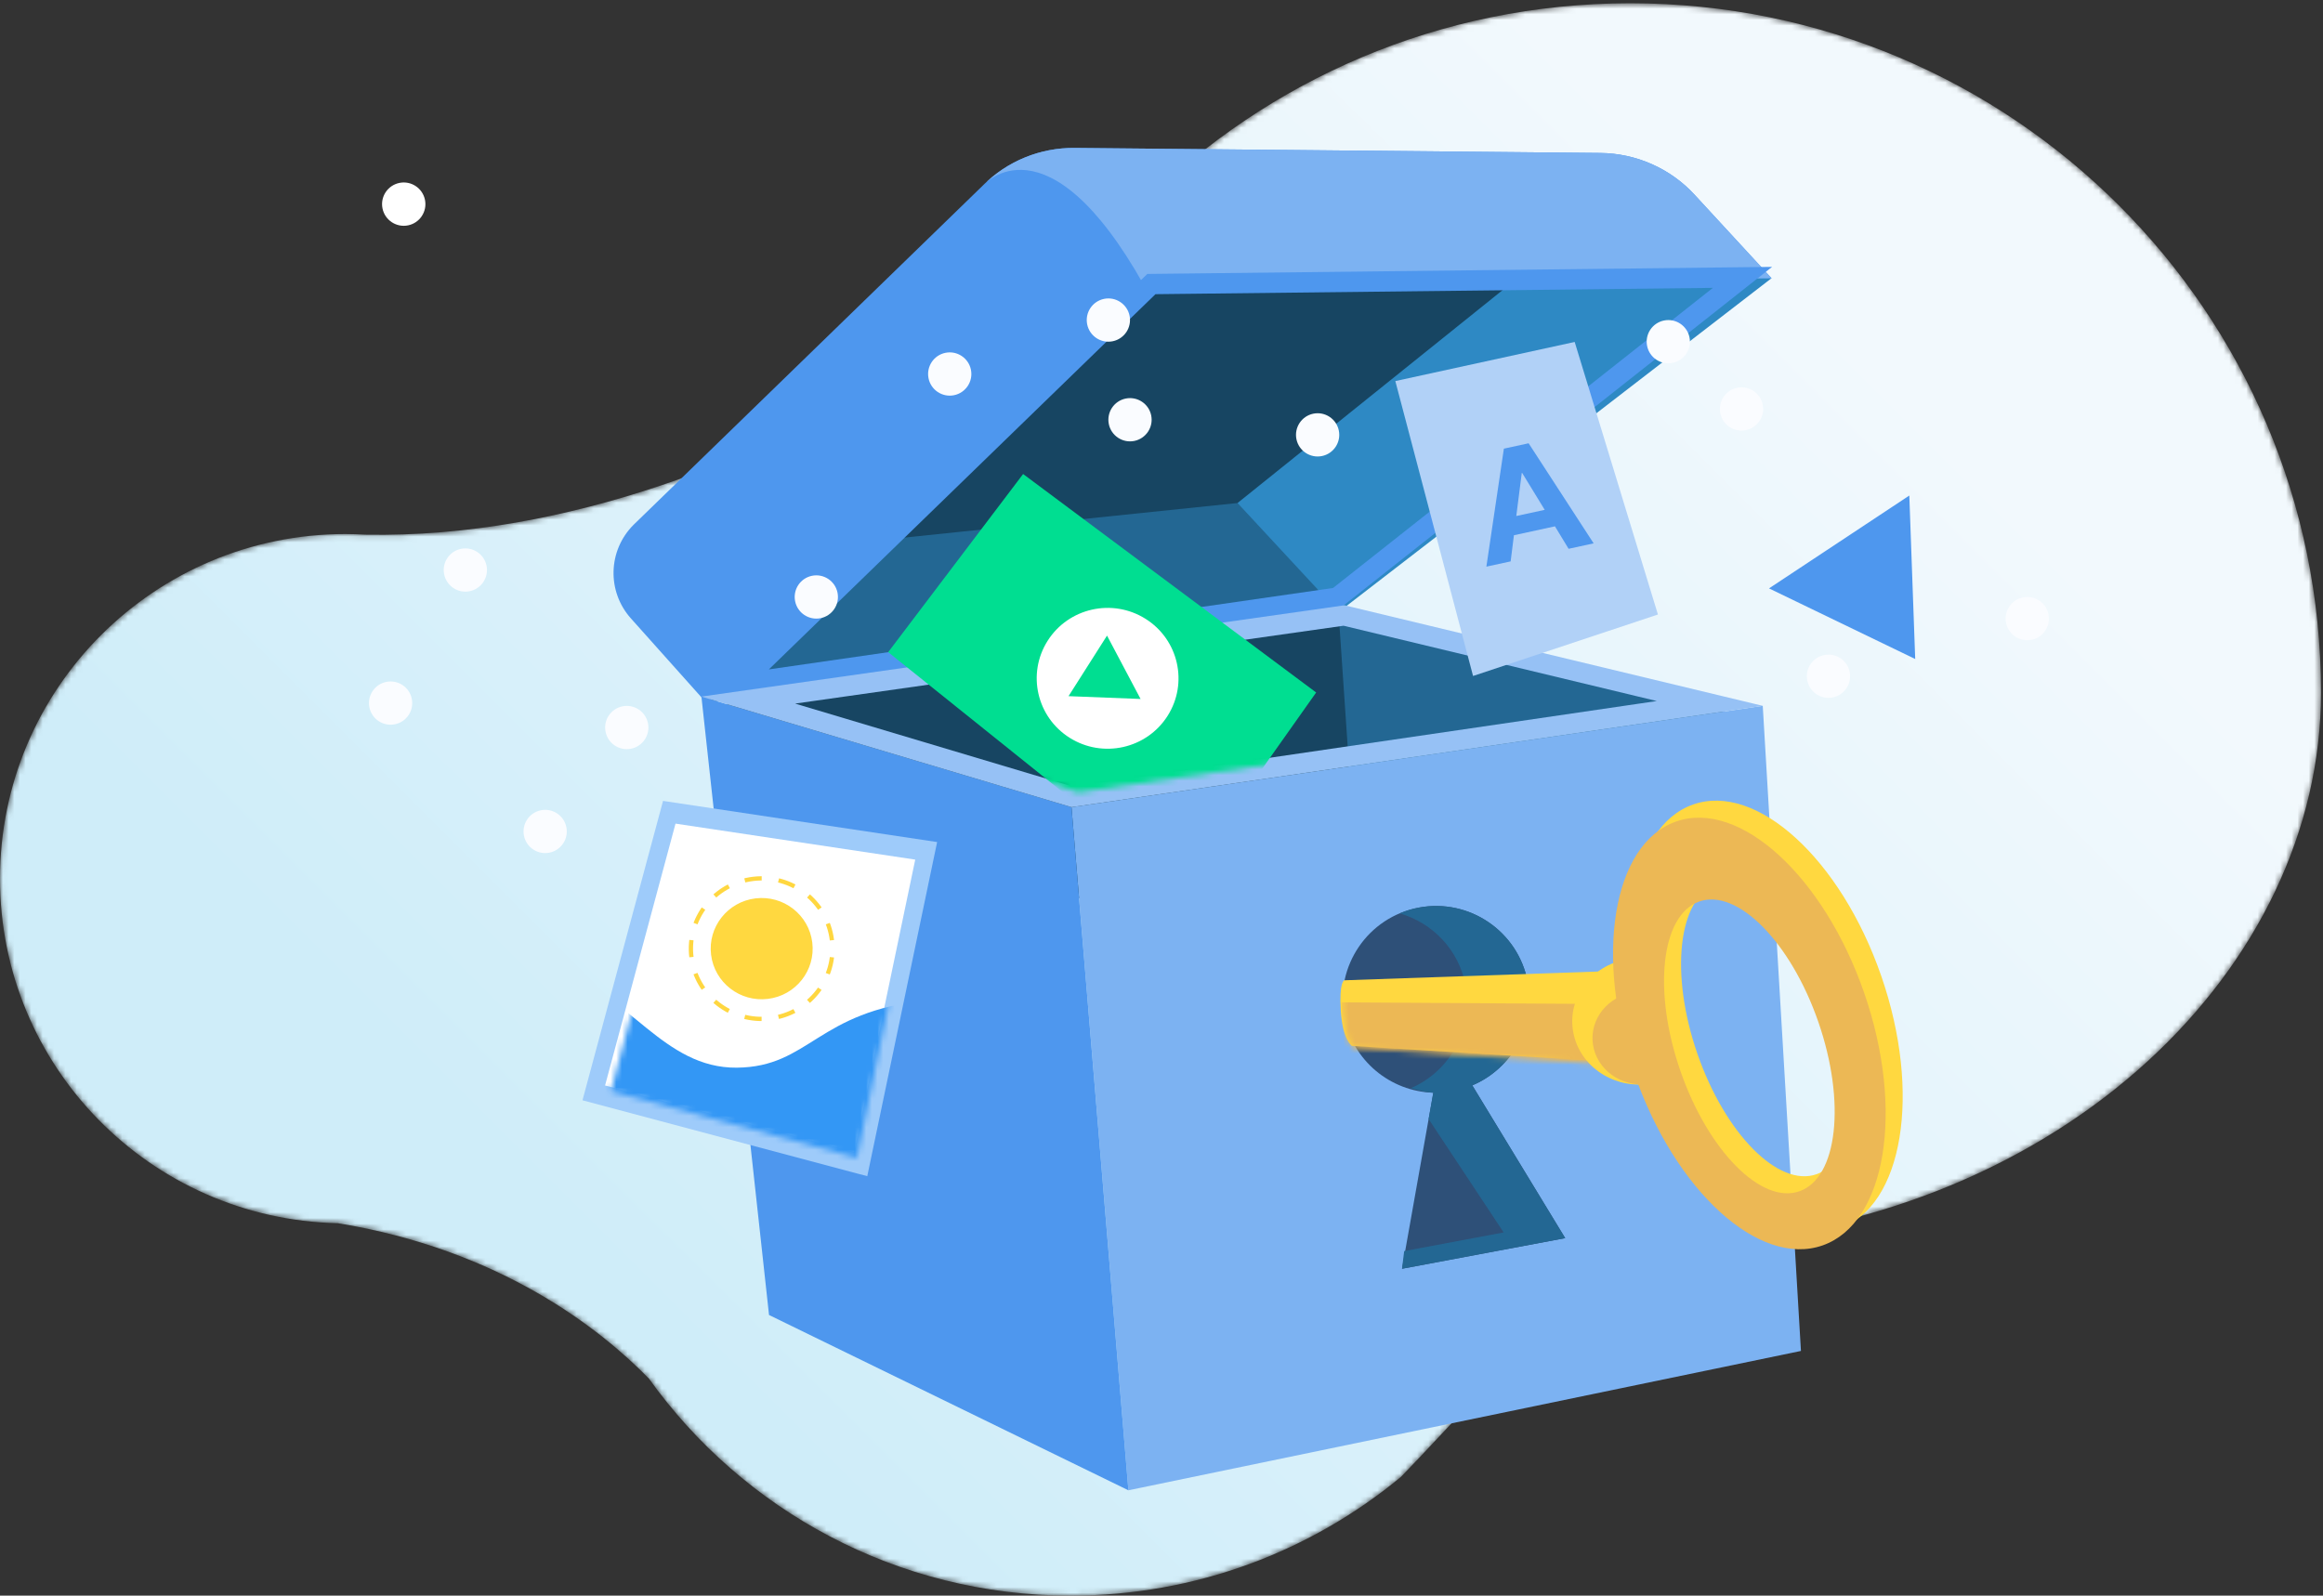 <?xml version="1.0" encoding="UTF-8" ?>
<svg
  width="409px"
  height="281px"
  viewBox="0 0 409 281"
  version="1.1"
  xmlns="http://www.w3.org/2000/svg"
  xmlns:xlink="http://www.w3.org/1999/xlink"
>
    <rect x="0" y="0" width="409" height="281" fill="#333333" stroke="none"/>
    <!-- Generator: Sketch 55 (78076) - https://sketchapp.com -->
    <title>Group 107</title>
    <desc>Created with Sketch.</desc>
    <defs>
        <path
      d="M287.026,0.574 C253.527,0.574 223.206,14.105 201.212,35.975 L201.212,35.975 L201.221,35.908 C201.221,35.908 136.156,95.462 64.33,94.162 L64.33,94.162 C63.163,94.094 61.994,94.048 60.812,94.048 L60.812,94.048 C27.224,94.048 0,121.224 0,154.748 L0,154.748 C0,187.816 26.5,214.691 59.459,215.412 L59.459,215.412 C88.231,220.09 105.867,234.174 114.26,242.789 L114.26,242.789 C130.795,265.913 157.878,281 188.514,281 L188.514,281 C210.612,281 230.865,273.146 246.652,260.093 L246.652,260.093 C263.028,243.251 279.551,221.854 300.087,218.765 L300.087,218.765 C363.33,214.449 408.646,170.449 408.646,121.968 L408.646,121.968 C408.646,54.924 354.196,0.574 287.026,0.574 Z"
      id="path-1"
    />
        <linearGradient
      x1="20.49%"
      y1="70.599%"
      x2="83.752%"
      y2="27.267%"
      id="linearGradient-3"
    >
            <stop stop-color="#CFEDF9" offset="0%" />
            <stop stop-color="#F2F9FD" offset="100%" />
        </linearGradient>
        <polygon
      id="path-4"
      points="0.558 47.145 43.883 58.912 54.511 7.091 12.812 0.706"
    />
        <polygon
      id="path-6"
      points="0.223 50.778 58.879 68.504 107.597 61.394 109.539 36.55 47.149 0.026"
    />
        <polyline
      id="path-8"
      points="0.223 50.778 58.879 68.504 107.597 61.394 109.539 36.55 47.149 0.026"
    />
        <polygon
      id="path-10"
      points="0.223 50.778 58.879 68.504 107.597 61.394 109.539 36.55 47.149 0.026"
    />
        <path
      d="M1.046,1.746 C1.046,1.746 0.127,1.955 0.442,7.216 L0.442,7.216 C0.759,12.477 2.372,13.555 2.372,13.555 L2.372,13.555 L47.41,16.422 L47.41,0.076 L1.046,1.746 Z"
      id="path-12"
    />
    </defs>
    <g id="Iconography" stroke="none" stroke-width="1" fill="none" fill-rule="evenodd">
        <g id="IC-1-Send-your-developers-the-key" transform="translate(-12, -26)">
            <g id="Group-107" transform="translate(12, 26)">
                <g id="Group-3">
                    <mask id="mask-2" fill="white">
                        <use xlink:href="#path-1" />
                    </mask>
                    <g id="Clip-2" />
                    <path
            d="M287.026,0.574 C253.527,0.574 223.206,14.105 201.212,35.975 L201.212,35.975 L201.221,35.908 C201.221,35.908 136.156,95.462 64.33,94.162 L64.33,94.162 C63.163,94.094 61.994,94.048 60.812,94.048 L60.812,94.048 C27.224,94.048 0,121.224 0,154.748 L0,154.748 C0,187.816 26.5,214.691 59.459,215.412 L59.459,215.412 C88.231,220.09 105.867,234.174 114.26,242.789 L114.26,242.789 C130.795,265.913 157.878,281 188.514,281 L188.514,281 C210.612,281 230.865,273.146 246.652,260.093 L246.652,260.093 C263.028,243.251 279.551,221.854 300.087,218.765 L300.087,218.765 C363.33,214.449 408.646,170.449 408.646,121.968 L408.646,121.968 C408.646,54.924 354.196,0.574 287.026,0.574 Z"
            id="Fill-1"
            fill="url(#linearGradient-3)"
            mask="url(#mask-2)"
          />
                </g>
                <g id="Group-14" transform="translate(108, 26)">
                    <path
            d="M98.067,14.483 C95.892,15.088 26.793,68.197 26.793,68.197 L24.856,80.094 L53.968,80.951 L124.491,66.19 L169.293,27.058 L168.649,17.276 L152.943,15.322"
            id="Fill-4"
            fill="#174562"
          />
                    <polygon
            id="Fill-6"
            fill="#236793"
            points="127.692 81.775 16.37 97.778 11.49 76.529 2.8 73.698 109.889 62.585 127.568 67.631"
          />
                    <polygon
            id="Fill-8"
            fill="#2E89C4"
            points="203.91 22.991 127.692 81.775 109.889 62.584 170.134 14.182"
          />
                    <path
            d="M190.347,8.279 C186.088,3.656 180.074,0.999 173.752,0.937 L81.207,0.053 C75.158,-0.007 69.343,2.365 65.095,6.621 L3.545,66.423 C-0.969,70.944 -1.17,78.151 3.086,82.913 L16.371,97.779 L93.401,24.209 L203.91,22.992 L190.347,8.279 Z"
            id="Fill-10"
            fill="#4E97EE"
          />
                    <path
            d="M93.4,24.209 L203.91,22.992 L190.346,8.279 C186.087,3.656 180.074,0.999 173.751,0.937 L81.206,0.051 C75.159,-0.007 69.342,2.365 65.094,6.621 C65.094,6.621 76.287,-6.266 93.4,24.209"
            id="Fill-12"
            fill="#7CB2F2"
          />
                </g>
                <path
          d="M312,47 L202.003,48.242 L125,123 L236.136,106.952 L312,47 Z M301.581,50.695 L234.707,103.544 L135.37,117.886 L203.439,51.806 L301.581,50.695 Z"
          id="Fill-15"
          fill="#4E97EE"
        />
                <g id="Group-38" transform="translate(67, 32)">
                    <path
            d="M169.727,76.363 L58.265,92.444 L87.669,117.752 L114.691,128.981 C114.691,128.981 95.233,129.87 143.687,123.109 L192.141,116.345 L190.228,96.787"
            id="Fill-16"
            fill="#174562"
          />
                    <polygon
            id="Fill-18"
            fill="#236793"
            points="240.529 94.243 168.723 76.535 171.957 124.111"
          />
                    <polygon
            id="Fill-20"
            fill="#7CB2F2"
            points="250.084 205.909 131.671 230.448 121.653 110.146 243.36 92.301"
          />
                    <polygon
            id="Fill-22"
            fill="#4E97EE"
            points="121.653 110.146 131.671 230.449 68.399 199.577 56.494 90.673"
          />
                    <path
            d="M169.727,74.593 L56.494,90.673 L121.652,110.145 L243.358,92.301 L169.727,74.593 Z M169.556,78.195 L224.702,91.456 L121.916,106.527 L72.995,91.907 L169.556,78.195 Z"
            id="Fill-24"
            fill="#96C1F5"
          />
                    <path
            d="M207.05,51.848 C207.436,53.748 206.209,55.601 204.308,55.987 C202.409,56.375 200.555,55.146 200.169,53.247 C199.781,51.347 201.01,49.494 202.909,49.108 C204.809,48.72 206.662,49.95 207.05,51.848"
            id="Fill-26"
            fill="#FFFFFF"
          />
                    <path
            d="M199.133,39.55 C199.553,41.615 198.219,43.628 196.155,44.048 C194.09,44.468 192.078,43.134 191.657,41.069 C191.237,39.004 192.57,36.992 194.636,36.571 C196.699,36.153 198.715,37.485 199.133,39.55"
            id="Fill-28"
            fill="#FFFFFF"
          />
                    <path
            d="M7.823,3.191 C8.241,5.254 6.907,7.269 4.844,7.687 C2.779,8.107 0.767,6.773 0.345,4.71 C-0.075,2.645 1.259,0.633 3.324,0.212 C5.388,-0.208 7.403,1.126 7.823,3.191"
            id="Fill-30"
            fill="#FFFFFF"
          />
                    <polygon
            id="Fill-32"
            fill="#4E97EE"
            points="269.164 55.267 244.464 71.619 270.202 84.057"
          />
                    <polygon
            id="Fill-34"
            fill="#9ECBFA"
            points="85.697 175.133 35.555 161.769 49.738 109.043 97.997 116.288"
          />
                    <polygon
            id="Fill-36"
            fill="#FFFFFF"
            points="83.383 170.843 39.532 159.157 51.935 113.045 94.14 119.384"
          />
                </g>
                <g id="Group-41" transform="translate(107, 145)">
                    <mask id="mask-5" fill="white">
                        <use xlink:href="#path-4" />
                    </mask>
                    <g id="Clip-40" />
                    <path
            d="M-8.916,25.718 C3.714,30.016 9.842,43.139 22.715,43.023 C35.588,42.909 36.796,33.102 56.287,31.151 L46.163,63.268 L-5.801,48.035 L-8.916,25.718 Z"
            id="Fill-39"
            fill="#3397F5"
            mask="url(#mask-5)"
          />
                </g>
                <g id="Group-50" transform="translate(121, 60)">
                    <path
            d="M22.015,105.98 C21.413,101.093 16.937,97.615 12.017,98.211 C7.096,98.808 3.595,103.257 4.197,108.144 C4.798,113.031 9.275,116.509 14.194,115.911 C19.115,115.314 22.616,110.869 22.015,105.98"
            id="Fill-42"
            fill="#FFD840"
          />
                    <path
            d="M25.472,105.56 C24.637,98.776 18.424,93.949 11.594,94.777 C4.765,95.606 -0.094,101.778 0.739,108.563 C1.574,115.349 7.787,120.177 14.617,119.346 C21.448,118.517 26.308,112.345 25.472,105.56 Z"
            id="Stroke-44"
            stroke="#FFD740"
            stroke-width="0.75"
            stroke-linejoin="round"
            stroke-dasharray="3"
          />
                    <polygon
            id="Fill-46"
            fill="#B1D1F7"
            points="138.354 59.042 124.669 7.109 156.247 0.22 170.904 48.221"
          />
                    <path
            d="M150.973,29.785 L146.988,23.271 L146.933,23.284 L145.966,30.872 L150.973,29.785 Z M148.138,18.064 L159.586,35.689 L155.175,36.647 L152.774,32.69 L145.55,34.258 L144.973,38.863 L140.7,39.789 L143.782,19.01 L148.138,18.064 Z"
            id="Fill-48"
            fill="#4E97EE"
          />
                </g>
                <g id="Group-60" transform="translate(131, 71)">
                    <g id="Group-53">
                        <mask id="mask-7" fill="white">
                            <use xlink:href="#path-6" />
                        </mask>
                        <g id="Clip-52" />
                        <polygon
              id="Fill-51"
              fill="#00DE91"
              mask="url(#mask-7)"
              points="25.378 43.847 76.662 84.985 100.729 50.951 49.135 12.477"
            />
                    </g>
                    <g id="Group-56">
                        <mask id="mask-9" fill="white">
                            <use xlink:href="#path-8" />
                        </mask>
                        <g id="Clip-55" />
                        <path
              d="M74.567,55.075 C78.247,49.284 76.505,41.626 70.676,37.969 C64.845,34.313 57.136,36.046 53.458,41.837 C49.778,47.628 51.52,55.285 57.35,58.941 C63.181,62.597 70.889,60.866 74.567,55.075"
              id="Fill-54"
              fill="#FFFFFF"
              mask="url(#mask-9)"
            />
                    </g>
                    <g id="Group-59">
                        <mask id="mask-11" fill="white">
                            <use xlink:href="#path-10" />
                        </mask>
                        <g id="Clip-58" />
                        <polygon
              id="Fill-57"
              fill="#00DE91"
              mask="url(#mask-11)"
              points="69.816 52.093 63.908 40.935 57.133 51.597"
            />
                    </g>
                </g>
                <g id="Group-87" transform="translate(64, 52)" fill="#FAFCFF">
                    <path
            d="M83.457,52.371 C83.876,54.432 82.544,56.443 80.483,56.862 C78.424,57.281 76.414,55.949 75.995,53.888 C75.576,51.828 76.907,49.818 78.966,49.399 C81.028,48.98 83.038,50.312 83.457,52.371"
            id="Fill-61"
          />
                    <path
            d="M261.665,66.329 C262.082,68.391 260.751,70.401 258.691,70.82 C256.63,71.239 254.622,69.907 254.201,67.846 C253.782,65.787 255.113,63.777 257.175,63.358 C259.234,62.939 261.246,64.27 261.665,66.329"
            id="Fill-63"
          />
                    <path
            d="M138.687,21.161 C139.106,23.222 137.774,25.232 135.713,25.651 C133.654,26.07 131.643,24.739 131.225,22.678 C130.806,20.618 132.137,18.608 134.196,18.187 C136.258,17.77 138.268,19.101 138.687,21.161"
            id="Fill-65"
          />
                    <path
            d="M171.72,23.823 C172.139,25.884 170.808,27.896 168.747,28.313 C166.687,28.732 164.677,27.401 164.256,25.342 C163.839,23.28 165.17,21.27 167.23,20.851 C169.291,20.432 171.301,21.764 171.72,23.823"
            id="Fill-67"
          />
                    <path
            d="M8.501,71.06 C8.92,73.121 7.588,75.131 5.529,75.55 C3.467,75.969 1.459,74.638 1.038,72.577 C0.619,70.515 1.951,68.507 4.012,68.086 C6.072,67.669 8.083,68.998 8.501,71.06"
            id="Fill-69"
          />
                    <path
            d="M296.665,56.18 C297.082,58.241 295.751,60.251 293.691,60.67 C291.63,61.089 289.621,59.758 289.201,57.696 C288.782,55.637 290.113,53.627 292.174,53.206 C294.234,52.789 296.246,54.12 296.665,56.18"
            id="Fill-71"
          />
                    <path
            d="M106.946,13.107 C107.365,15.169 106.034,17.179 103.973,17.598 C101.913,18.015 99.903,16.685 99.484,14.624 C99.065,12.563 100.396,10.554 102.456,10.134 C104.517,9.715 106.527,11.046 106.946,13.107"
            id="Fill-73"
          />
                    <path
            d="M134.878,3.607 C135.297,5.668 133.966,7.678 131.905,8.097 C129.845,8.516 127.835,7.185 127.416,5.123 C126.997,3.062 128.328,1.054 130.388,0.633 C132.449,0.216 134.459,1.545 134.878,3.607"
            id="Fill-75"
          />
                    <path
            d="M233.462,7.415 C233.881,9.476 232.55,11.486 230.49,11.905 C228.429,12.323 226.421,10.993 226,8.932 C225.581,6.871 226.912,4.862 228.974,4.442 C231.033,4.023 233.045,5.354 233.462,7.415"
            id="Fill-77"
          />
                    <path
            d="M35.716,93.665 C36.135,95.727 34.804,97.737 32.744,98.156 C30.683,98.575 28.674,97.244 28.254,95.182 C27.835,93.123 29.166,91.113 31.227,90.694 C33.287,90.275 35.299,91.606 35.716,93.665"
            id="Fill-79"
          />
                    <path
            d="M50.085,75.362 C50.504,77.423 49.173,79.433 47.111,79.852 C45.05,80.271 43.042,78.94 42.621,76.879 C42.204,74.819 43.533,72.809 45.595,72.39 C47.656,71.971 49.666,73.302 50.085,75.362"
            id="Fill-81"
          />
                    <path
            d="M246.353,19.264 C246.772,21.325 245.441,23.335 243.38,23.754 C241.319,24.173 239.31,22.842 238.889,20.78 C238.472,18.719 239.802,16.711 241.863,16.29 C243.924,15.873 245.934,17.202 246.353,19.264"
            id="Fill-83"
          />
                    <path
            d="M21.663,47.625 C22.082,49.687 20.751,51.697 18.689,52.116 C16.63,52.535 14.62,51.203 14.201,49.142 C13.782,47.082 15.113,45.072 17.172,44.653 C19.234,44.234 21.244,45.566 21.663,47.625"
            id="Fill-85"
          />
                </g>
                <g id="Group-92" transform="translate(236, 159)">
                    <path
            d="M32.988,13.971 C31.314,5.039 22.722,-0.842 13.798,0.835 C4.874,2.508 -1.003,11.106 0.671,20.036 C2.123,27.783 8.787,33.218 16.354,33.43 L10.848,64.436 L39.58,59.043 L23.221,32.142 C30.196,29.201 34.439,21.718 32.988,13.971"
            id="Fill-88"
            fill="#2E5078"
          />
                    <path
            d="M39.578,59.043 L23.219,32.143 C30.195,29.2 34.437,21.717 32.99,13.968 C31.312,5.04 22.722,-0.841 13.797,0.832 C12.627,1.052 11.515,1.405 10.456,1.849 C16.214,3.533 20.861,8.248 22.043,14.55 C23.485,22.243 19.294,29.653 12.408,32.637 C13.693,33.001 14.98,33.392 16.355,33.431 L15.531,38.071 L28.74,58.038 L11.226,61.326 L10.85,64.433 L39.578,59.043 Z"
            id="Fill-90"
            fill="#236793"
          />
                </g>
                <path
          d="M236.685,172.635 L284,171 L284,187 L238.039,184.192 C238.039,184.192 236.39,183.139 236.067,177.988 C235.746,172.84 236.685,172.635 236.685,172.635"
          id="Fill-93"
          fill="#FFD840"
        />
                <g id="Group-97" transform="translate(236, 171)">
                    <mask id="mask-13" fill="white">
                        <use xlink:href="#path-12" />
                    </mask>
                    <g id="Clip-96" />
                    <path
            d="M0.126,5.525 L42.863,5.789 L47.411,19.992 L2.373,17.125 C2.373,17.125 0.758,16.049 0.443,10.786 L0.126,5.525 Z"
            id="Fill-95"
            fill="#ECB855"
            mask="url(#mask-13)"
          />
                </g>
                <g id="Group-102" transform="translate(276, 168)">
                    <path
            d="M14.144,22.902 C7.689,23.7 1.766,19.409 0.918,13.316 C0.071,7.224 4.619,1.634 11.075,0.836"
            id="Fill-98"
            fill="#FFD840"
          />
                    <path
            d="M14.144,22.902 C9.416,23.487 5.077,20.343 4.456,15.88 C3.836,11.418 7.168,7.324 11.898,6.738"
            id="Fill-100"
            fill="#ECB855"
          />
                </g>
                <path
          d="M319.825,206.787 C313.111,209.147 303.717,199.642 298.844,185.55 C293.97,171.46 295.461,158.125 302.175,155.763 C308.889,153.402 318.283,162.91 323.156,176.998 C328.03,191.088 326.537,204.425 319.825,206.787 M331.228,171.885 C324.098,151.273 309.262,137.75 298.092,141.679 C286.918,145.608 283.642,165.503 290.77,186.114 C297.9,206.728 312.737,220.251 323.909,216.32 C335.081,212.391 338.359,192.495 331.228,171.885"
          id="Fill-103"
          fill="#FFD840"
        />
                <path
          d="M316.825,209.787 C310.111,212.147 300.717,202.642 295.844,188.55 C290.97,174.46 292.461,161.125 299.175,158.763 C305.889,156.402 315.283,165.91 320.156,179.998 C325.03,194.088 323.537,207.425 316.825,209.787 M328.228,174.885 C321.098,154.273 306.262,140.75 295.092,144.679 C283.918,148.608 280.642,168.503 287.77,189.114 C294.9,209.728 309.737,223.251 320.909,219.32 C332.081,215.391 335.359,195.495 328.228,174.885"
          id="Fill-105"
          fill="#ECB855"
        />
            </g>
        </g>
    </g>
</svg>
